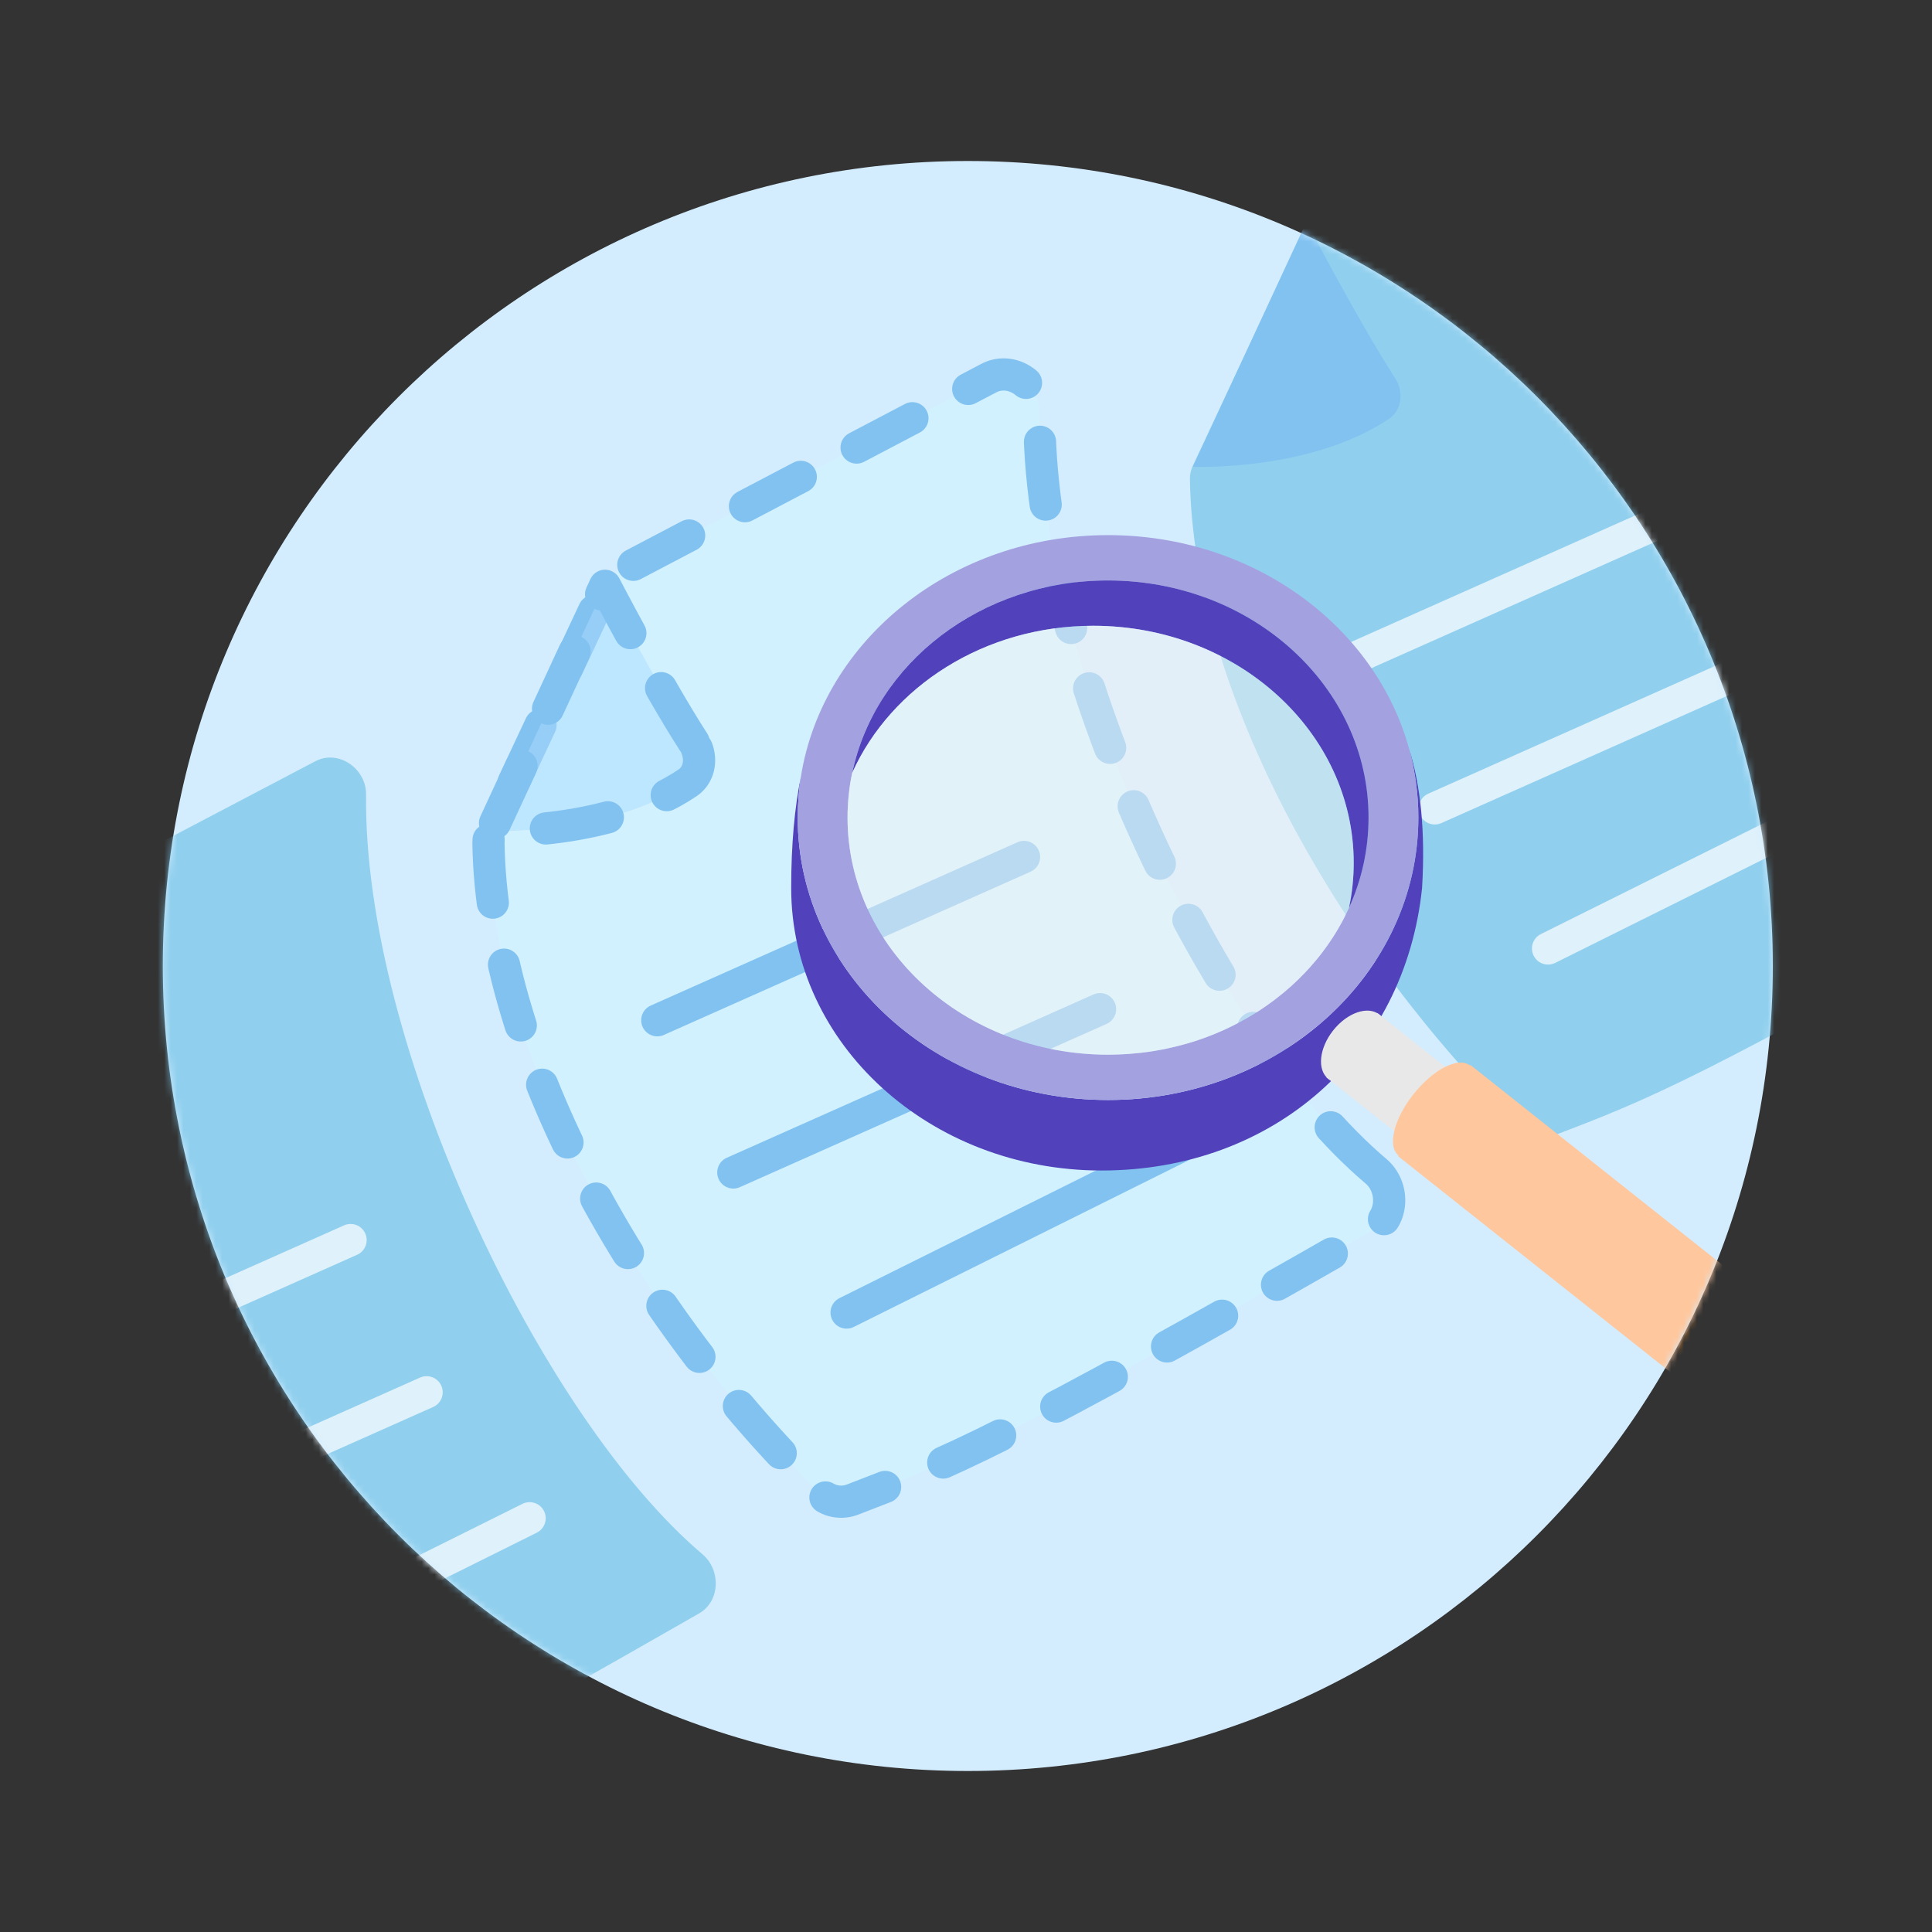 <svg width="300" height="300" viewBox="0 0 300 300" fill="none" xmlns="http://www.w3.org/2000/svg">
<rect x="0" y="0" width="300" height="300" fill="#333333" stroke="none"/>
<path d="M150.28 275C219.316 275 275.28 219.036 275.28 150C275.28 80.964 219.316 25 150.28 25C81.245 25 25.28 80.964 25.28 150C25.28 219.036 81.245 275 150.28 275Z" fill="#D3EDFF"/>
<mask id="mask0_730_26343" style="mask-type:alpha" maskUnits="userSpaceOnUse" x="25" y="25" width="251" height="250">
<path d="M150.28 275C219.316 275 275.28 219.036 275.28 150C275.28 80.964 219.316 25 150.28 25C81.245 25 25.28 80.964 25.28 150C25.28 219.036 81.245 275 150.28 275Z" fill="#D4ECFA"/>
</mask>
<g mask="url(#mask0_730_26343)">
<path opacity="0.75" d="M213.655 181.86C188.429 160.504 160.947 102.653 161.412 63.887C161.46 59.855 157.113 56.838 153.543 58.713L96.151 88.855C95.206 89.352 94.448 90.144 93.995 91.112L76.303 128.848C75.999 129.498 75.838 130.203 75.848 130.921C76.337 164.207 99.146 204.314 127.252 231.825C128.606 233.151 130.617 233.534 132.385 232.852C146.857 227.268 154.794 224.484 213.143 191.03C216.415 189.153 216.534 184.297 213.655 181.86Z" fill="#D0F3FF"/>
<path d="M213.655 181.86C188.429 160.504 160.947 102.653 161.412 63.887C161.46 59.855 157.113 56.838 153.543 58.713L96.151 88.855C95.206 89.352 94.448 90.144 93.995 91.112L76.303 128.848C75.999 129.498 75.838 130.203 75.848 130.921C76.337 164.207 99.146 204.314 127.252 231.825C128.606 233.151 130.617 233.534 132.385 232.852C146.857 227.268 154.794 224.484 213.143 191.03C216.415 189.153 216.534 184.297 213.655 181.86Z" stroke="#82C2F1" stroke-width="5" stroke-linecap="round" stroke-dasharray="9.79 9.79"/>
<path opacity="0.5" d="M107.71 115.241C101.899 106.232 93.95 90.962 93.95 90.962L76.308 129.01C76.308 129.01 94.483 129.81 106.747 121.577C108.822 120.184 109.065 117.341 107.71 115.241Z" fill="#AADBFF"/>
<path d="M107.71 115.241C101.899 106.232 93.95 90.962 93.95 90.962L76.308 129.01C76.308 129.01 94.483 129.81 106.747 121.577C108.822 120.184 109.065 117.341 107.71 115.241Z" stroke="#82C2F1" stroke-width="5" stroke-linecap="round" stroke-linejoin="round" stroke-dasharray="9.79 9.79"/>
<path fill-rule="evenodd" clip-rule="evenodd" d="M161.291 132.053C161.853 133.314 161.286 134.792 160.024 135.353L103.08 160.709C101.819 161.27 100.341 160.703 99.779 159.442C99.218 158.18 99.785 156.703 101.046 156.141L157.991 130.786C159.252 130.224 160.73 130.791 161.291 132.053Z" fill="#82C2F1"/>
<path fill-rule="evenodd" clip-rule="evenodd" d="M173.098 155.688C173.66 156.95 173.092 158.427 171.831 158.989L114.887 184.344C113.625 184.906 112.148 184.339 111.586 183.077C111.024 181.816 111.592 180.338 112.853 179.777L169.797 154.421C171.059 153.86 172.536 154.427 173.098 155.688Z" fill="#82C2F1"/>
<path fill-rule="evenodd" clip-rule="evenodd" d="M189.045 175.153C189.661 176.389 189.157 177.89 187.921 178.505L132.573 206.05C131.337 206.665 129.837 206.162 129.221 204.926C128.606 203.689 129.11 202.189 130.346 201.574L185.693 174.029C186.93 173.414 188.43 173.917 189.045 175.153Z" fill="#82C2F1"/>
<path opacity="0.75" d="M322.576 125.327C297.35 103.971 269.868 46.12 270.333 7.354C270.381 3.323 266.034 0.305 262.464 2.18L205.072 32.323C204.126 32.82 203.369 33.612 202.916 34.579L185.224 72.315C184.919 72.966 184.759 73.67 184.769 74.388C185.257 107.675 208.067 147.781 236.172 175.292C237.527 176.618 239.538 177.001 241.306 176.319C255.778 170.735 263.714 167.951 322.063 134.497C325.336 132.621 325.455 127.765 322.576 125.327Z" fill="#7AC5E8"/>
<path d="M216.631 58.708C210.82 49.7 202.87 34.43 202.87 34.43L185.229 72.477C185.229 72.477 203.403 73.277 215.668 65.045C217.743 63.652 217.986 60.808 216.631 58.708Z" fill="#82C2F1"/>
<path fill-rule="evenodd" clip-rule="evenodd" d="M270.212 75.52C270.774 76.781 270.207 78.259 268.945 78.821L212.001 104.176C210.74 104.738 209.262 104.171 208.7 102.909C208.139 101.648 208.706 100.17 209.967 99.609L266.911 74.253C268.173 73.692 269.651 74.259 270.212 75.52Z" fill="#DFF1FA"/>
<path fill-rule="evenodd" clip-rule="evenodd" d="M282.019 99.156C282.58 100.417 282.013 101.895 280.752 102.456L223.808 127.812C222.546 128.373 221.068 127.806 220.507 126.545C219.945 125.284 220.512 123.806 221.774 123.244L278.718 97.889C279.979 97.327 281.457 97.894 282.019 99.156Z" fill="#DFF1FA"/>
<path fill-rule="evenodd" clip-rule="evenodd" d="M297.966 118.621C298.582 119.857 298.078 121.357 296.842 121.973L241.494 149.517C240.258 150.133 238.757 149.629 238.142 148.393C237.527 147.157 238.03 145.656 239.267 145.041L294.614 117.496C295.85 116.881 297.351 117.384 297.966 118.621Z" fill="#DFF1FA"/>
<path opacity="0.75" d="M109.085 241.348C83.858 219.992 56.377 162.141 56.842 123.375C56.89 119.343 52.543 116.326 48.973 118.201L-8.419 148.343C-9.365 148.84 -10.122 149.632 -10.576 150.6L-28.267 188.336C-28.572 188.986 -28.733 189.691 -28.722 190.409C-28.234 223.695 -5.424 263.802 22.681 291.313C24.036 292.639 26.046 293.022 27.815 292.34C42.287 286.756 50.223 283.972 108.572 250.518C111.845 248.641 111.964 243.785 109.085 241.348Z" fill="#7AC5E8"/>
<path fill-rule="evenodd" clip-rule="evenodd" d="M56.721 191.541C57.283 192.802 56.715 194.28 55.454 194.841L-1.49 220.197C-2.752 220.758 -4.229 220.191 -4.791 218.93C-5.353 217.668 -4.785 216.191 -3.524 215.629L53.42 190.274C54.682 189.712 56.159 190.279 56.721 191.541Z" fill="#DFF1FA"/>
<path fill-rule="evenodd" clip-rule="evenodd" d="M68.528 215.176C69.089 216.438 68.522 217.915 67.261 218.477L10.316 243.832C9.055 244.394 7.577 243.827 7.016 242.565C6.454 241.304 7.021 239.826 8.283 239.265L65.227 213.909C66.488 213.348 67.966 213.915 68.528 215.176Z" fill="#DFF1FA"/>
<path fill-rule="evenodd" clip-rule="evenodd" d="M84.475 234.641C85.09 235.877 84.587 237.378 83.351 237.993L28.003 265.538C26.767 266.153 25.266 265.65 24.651 264.414C24.036 263.178 24.539 261.677 25.775 261.062L81.123 233.517C82.359 232.902 83.86 233.405 84.475 234.641Z" fill="#DFF1FA"/>
<path d="M220.818 137.894C218.13 163.769 197.655 181.757 171.043 181.757C144.43 181.757 122.855 162.119 122.855 137.894C122.855 131.144 123.38 125.432 124.368 120.594C124.043 122.669 123.868 124.794 123.868 126.944C123.868 151.169 145.443 170.807 172.055 170.807C198.668 170.807 220.243 151.169 220.243 126.944C220.243 123.307 219.755 119.782 218.843 116.407C220.593 122.044 221.343 129.094 220.818 137.894Z" fill="#5141BA"/>
<path d="M218.842 116.406C213.655 97.281 194.667 83.094 172.055 83.094C147.817 83.094 127.767 99.382 124.367 120.569V120.594C124.042 122.669 123.867 124.794 123.867 126.944C123.867 151.169 145.442 170.806 172.055 170.806C198.667 170.806 220.242 151.169 220.242 126.944C220.242 123.306 219.755 119.781 218.842 116.406ZM212.455 128.794V128.844C212.417 129.394 212.38 129.956 212.317 130.506C212.305 130.606 212.292 130.694 212.28 130.794C212.23 131.244 212.18 131.694 212.105 132.144C211.992 132.894 211.842 133.644 211.68 134.369C211.592 134.806 211.48 135.231 211.367 135.656C211.317 135.819 211.28 135.981 211.23 136.144C211.217 136.181 211.205 136.219 211.192 136.256C211.067 136.731 210.917 137.194 210.767 137.656C210.58 138.219 210.38 138.781 210.155 139.331C209.942 139.881 209.717 140.431 209.467 140.969C209.292 141.356 209.117 141.731 208.93 142.106C207.98 144.019 206.855 145.844 205.567 147.556C205.405 147.794 205.217 148.032 205.042 148.257C205.017 148.294 204.992 148.319 204.967 148.356C204.767 148.619 204.555 148.869 204.342 149.119C204.055 149.469 203.755 149.819 203.442 150.169C202.205 151.556 200.855 152.856 199.417 154.057C199.13 154.294 198.842 154.531 198.555 154.744C198.042 155.169 197.505 155.569 196.967 155.944C196.655 156.181 196.342 156.394 196.017 156.606C195.442 157.007 194.842 157.381 194.23 157.744C193.842 157.981 193.455 158.206 193.055 158.419C193.055 158.431 193.017 158.444 193.005 158.444C192.455 158.756 191.905 159.044 191.33 159.319C190.805 159.581 190.267 159.844 189.717 160.081C189.68 160.106 189.63 160.119 189.592 160.132C189.005 160.394 188.405 160.644 187.792 160.869C187.23 161.094 186.642 161.306 186.067 161.494C186.017 161.519 185.967 161.532 185.905 161.557C184.767 161.932 183.617 162.257 182.442 162.531C182.192 162.606 181.942 162.656 181.692 162.706C181.23 162.819 180.767 162.919 180.292 163.006C180.255 163.006 180.217 163.019 180.18 163.019C179.542 163.144 178.905 163.244 178.255 163.344H178.217C177.605 163.432 176.98 163.507 176.367 163.556C176.167 163.581 175.967 163.594 175.767 163.606C175.317 163.657 174.867 163.681 174.417 163.706C174.292 163.719 174.167 163.719 174.03 163.719C173.38 163.756 172.717 163.769 172.055 163.769C149.717 163.769 131.605 147.281 131.605 126.944C131.605 126.356 131.617 125.757 131.655 125.169C131.68 124.594 131.73 124.007 131.792 123.431C131.792 123.344 131.792 123.256 131.817 123.181C131.867 122.694 131.93 122.206 132.005 121.719C132.017 121.694 132.017 121.669 132.017 121.644C132.105 121.082 132.217 120.519 132.342 119.969C132.555 118.919 132.817 117.882 133.142 116.869C133.155 116.856 133.155 116.844 133.155 116.831C133.63 115.306 134.217 113.806 134.892 112.369C134.917 112.331 134.942 112.294 134.955 112.256C135.155 111.831 135.367 111.406 135.592 110.994C135.617 110.956 135.63 110.931 135.642 110.906C135.83 110.556 136.017 110.206 136.217 109.869C136.305 109.706 136.392 109.556 136.492 109.406C136.755 108.969 137.03 108.531 137.305 108.094C137.53 107.756 137.742 107.431 137.98 107.106C138.367 106.569 138.755 106.031 139.167 105.519C139.442 105.169 139.717 104.819 140.017 104.481C141.08 103.231 142.23 102.031 143.455 100.919C143.917 100.506 144.38 100.094 144.855 99.694C145.817 98.906 146.817 98.156 147.855 97.444C148.355 97.106 148.867 96.769 149.392 96.457C149.43 96.419 149.48 96.394 149.517 96.369C149.98 96.082 150.467 95.806 150.955 95.544C151.042 95.481 151.117 95.444 151.205 95.406C151.58 95.194 151.967 94.981 152.355 94.794C152.355 94.794 152.355 94.781 152.367 94.794C152.517 94.707 152.68 94.619 152.842 94.556C153.317 94.306 153.805 94.082 154.292 93.869C154.392 93.819 154.492 93.769 154.605 93.731C155.717 93.244 156.867 92.794 158.03 92.406C158.13 92.369 158.23 92.344 158.317 92.319C158.88 92.119 159.455 91.957 160.03 91.794C160.567 91.632 161.105 91.494 161.655 91.369C161.967 91.281 162.267 91.219 162.58 91.156C162.867 91.082 163.155 91.019 163.455 90.981C163.755 90.906 164.055 90.856 164.355 90.806C164.68 90.744 165.005 90.694 165.33 90.644C165.705 90.582 166.067 90.531 166.442 90.494C166.605 90.469 166.755 90.444 166.917 90.431C167.355 90.382 167.805 90.332 168.242 90.294C168.842 90.244 169.442 90.207 170.042 90.181C170.705 90.144 171.38 90.132 172.055 90.132C179.742 90.132 186.942 92.094 193.067 95.481C204.717 101.944 212.505 113.619 212.505 126.944C212.505 127.569 212.505 128.181 212.455 128.794Z" fill="#A4A1E0"/>
<path d="M209.468 140.97C209.955 138.708 210.205 136.37 210.205 133.983C210.205 113.658 192.093 97.17 169.755 97.17C152.868 97.17 138.393 106.595 132.343 119.97C135.918 102.97 152.343 90.133 172.055 90.133C194.393 90.133 212.505 106.62 212.505 126.945C212.505 131.92 211.43 136.645 209.468 140.97Z" fill="#5141BA"/>
<path opacity="0.5" d="M210.205 133.981C210.205 136.369 209.955 138.706 209.468 140.969C203.405 154.344 188.943 163.769 172.055 163.769C149.718 163.769 131.605 147.281 131.605 126.944C131.605 124.556 131.855 122.219 132.343 119.969C138.393 106.594 152.868 97.169 169.755 97.169C192.093 97.169 210.205 113.656 210.205 133.981Z" fill="#F2F2F3"/>
<path d="M213.884 157.308L205.959 167.296L218.728 177.427L226.653 167.439L213.884 157.308Z" fill="#E8E8E8"/>
<path d="M213.404 165.06C215.593 162.302 215.938 158.932 214.175 157.534C212.412 156.135 209.208 157.237 207.02 159.995C204.832 162.753 204.487 166.123 206.25 167.521C208.013 168.92 211.216 167.818 213.404 165.06Z" fill="#E8E8E8"/>
<path d="M225.884 174.957C228.944 171.101 229.994 166.841 228.231 165.443C226.468 164.044 222.559 166.036 219.5 169.892C216.44 173.747 215.389 178.007 217.152 179.406C218.915 180.805 222.825 178.813 225.884 174.957Z" fill="#FFC79D"/>
<path d="M228.312 165.358L217.077 179.517L260.711 214.138L271.945 199.979L228.312 165.358Z" fill="#FFC79D"/>
<path d="M269.741 209.925C272.8 206.07 273.851 201.81 272.088 200.411C270.325 199.012 266.416 201.004 263.356 204.86C260.297 208.716 259.246 212.976 261.009 214.374C262.772 215.773 266.681 213.781 269.741 209.925Z" fill="#FF8D18"/>
</g>
</svg>
